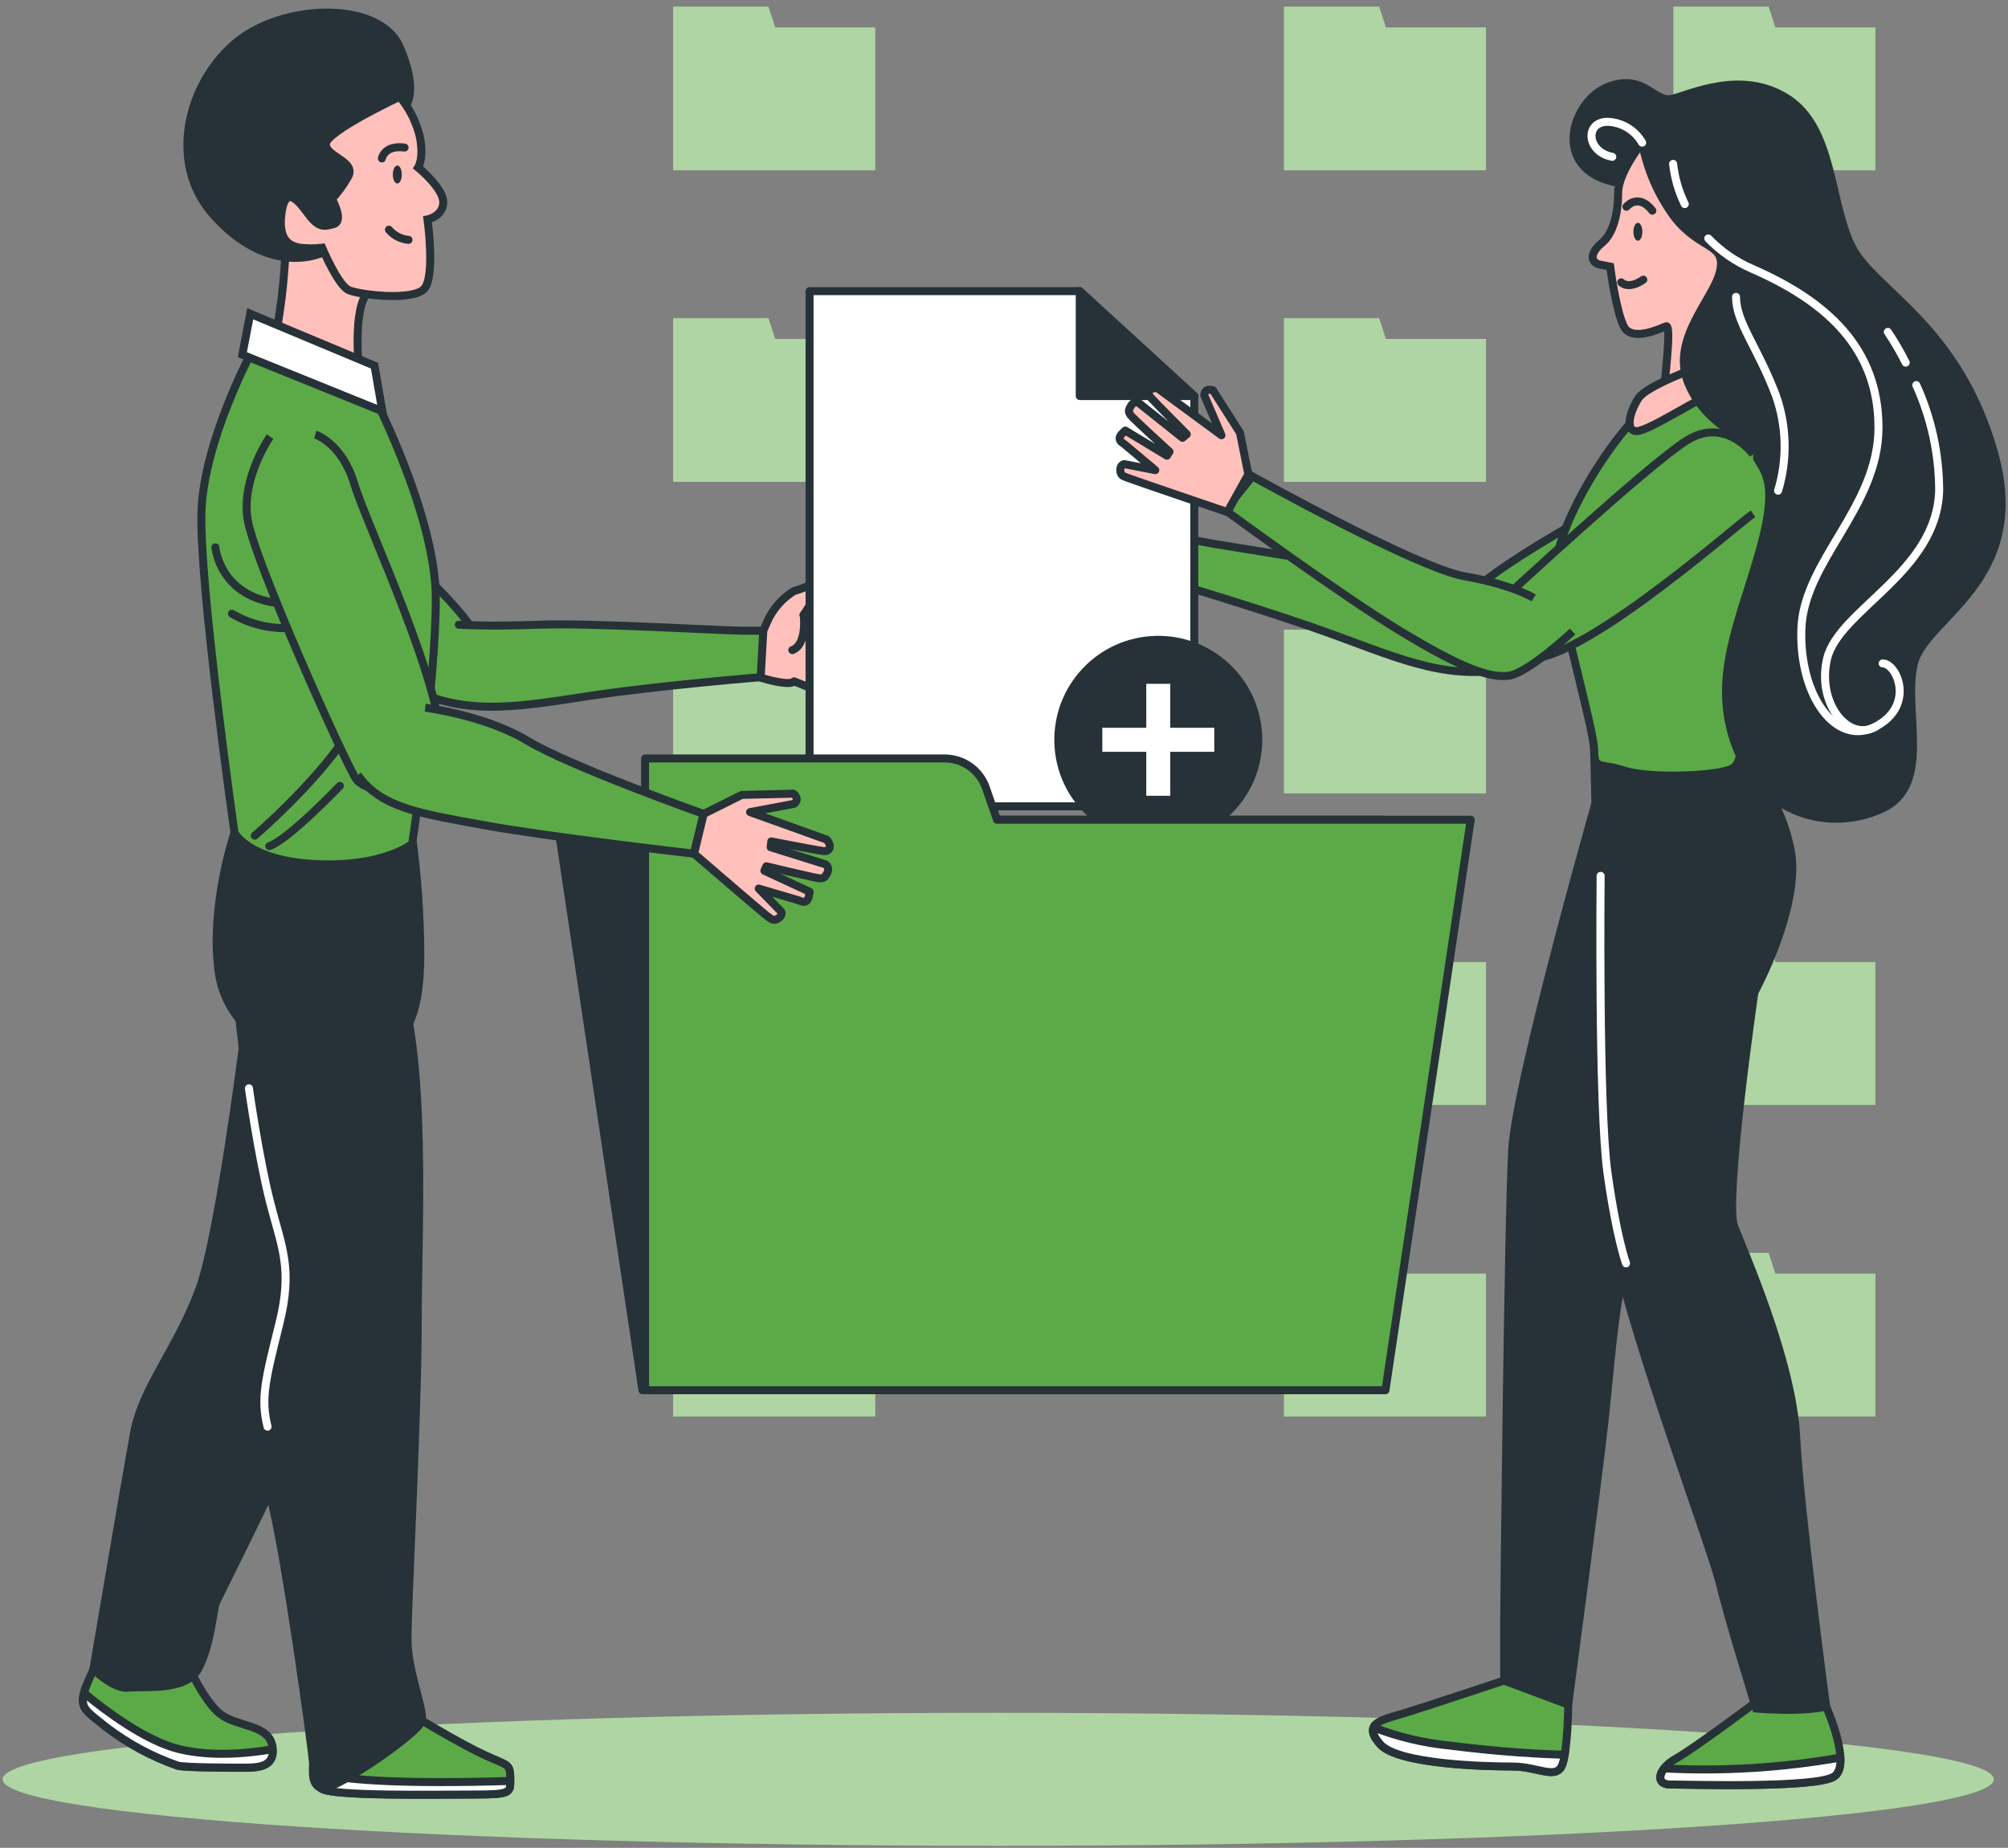 <svg width="251" height="231" viewBox="0 0 251 231" fill="none" xmlns="http://www.w3.org/2000/svg">
<rect x="0" y="0" width="251" height="231" fill="#808080" stroke="none"/>
<path d="M124.775 230.751C193.509 230.751 249.229 227.028 249.229 222.436C249.229 217.844 193.509 214.122 124.775 214.122C56.041 214.122 0.321 217.844 0.321 222.436C0.321 227.028 56.041 230.751 124.775 230.751Z" fill="#5CAA47"/>
<path opacity="0.5" d="M124.775 230.751C193.509 230.751 249.229 227.028 249.229 222.436C249.229 217.844 193.509 214.122 124.775 214.122C56.041 214.122 0.321 217.844 0.321 222.436C0.321 227.028 56.041 230.751 124.775 230.751Z" fill="white"/>
<path d="M96.056 0.825H84.143V3.424V18.69V21.29H109.408V3.424H96.902L96.056 0.825Z" fill="#5CAA47"/>
<path d="M96.056 39.773H84.143V42.372V57.638V60.237H109.408V42.372H96.902L96.056 39.773Z" fill="#5CAA47"/>
<path d="M96.056 78.72H84.143V81.319V96.585V99.184H109.408V81.319H96.902L96.056 78.72Z" fill="#5CAA47"/>
<path d="M96.056 117.668H84.143V120.267V135.533V138.132H109.408V120.267H96.902L96.056 117.668Z" fill="#5CAA47"/>
<path d="M96.056 156.615H84.143V159.214V174.48V177.079H109.408V159.214H96.902L96.056 156.615Z" fill="#5CAA47"/>
<path d="M172.393 0.825H160.488V3.424V18.69V21.29H185.745V3.424H173.239L172.393 0.825Z" fill="#5CAA47"/>
<path d="M221.924 3.424L221.077 0.825H209.173V3.424V18.69V21.29H234.429V3.424H221.924Z" fill="#5CAA47"/>
<path d="M172.393 39.773H160.488V42.372V57.638V60.237H185.745V42.372H173.239L172.393 39.773Z" fill="#5CAA47"/>
<path d="M221.077 78.72H209.173V81.319V96.585V99.184H234.429V81.319H221.924L221.077 78.72Z" fill="#5CAA47"/>
<path d="M221.077 39.773H209.173V42.372V57.638V60.237H234.429V42.372H221.924L221.077 39.773Z" fill="#5CAA47"/>
<path d="M172.393 78.72H160.488V81.319V96.585V99.184H185.745V81.319H173.239L172.393 78.72Z" fill="#5CAA47"/>
<path d="M172.393 117.668H160.488V120.267V135.533V138.132H185.745V120.267H173.239L172.393 117.668Z" fill="#5CAA47"/>
<path d="M221.077 117.668H209.173V120.267V135.533V138.132H234.429V120.267H221.924L221.077 117.668Z" fill="#5CAA47"/>
<path d="M172.393 156.615H160.488V159.214V174.48V177.079H185.745V159.214H173.239L172.393 156.615Z" fill="#5CAA47"/>
<path d="M221.077 156.615H209.173V159.214V174.48V177.079H234.429V159.214H221.924L221.077 156.615Z" fill="#5CAA47"/>
<g opacity="0.5">
<path d="M96.056 0.825H84.143V3.424V18.69V21.29H109.408V3.424H96.902L96.056 0.825Z" fill="white"/>
<path d="M96.056 39.773H84.143V42.372V57.638V60.237H109.408V42.372H96.902L96.056 39.773Z" fill="white"/>
<path d="M96.056 78.72H84.143V81.319V96.585V99.184H109.408V81.319H96.902L96.056 78.72Z" fill="white"/>
<path d="M96.056 117.668H84.143V120.267V135.533V138.132H109.408V120.267H96.902L96.056 117.668Z" fill="white"/>
<path d="M96.056 156.615H84.143V159.214V174.48V177.079H109.408V159.214H96.902L96.056 156.615Z" fill="white"/>
<path d="M172.393 0.825H160.488V3.424V18.69V21.29H185.745V3.424H173.239L172.393 0.825Z" fill="white"/>
<path d="M221.924 3.424L221.077 0.825H209.173V3.424V18.69V21.29H234.429V3.424H221.924Z" fill="white"/>
<path d="M172.393 39.773H160.488V42.372V57.638V60.237H185.745V42.372H173.239L172.393 39.773Z" fill="white"/>
<path d="M221.077 78.72H209.173V81.319V96.585V99.184H234.429V81.319H221.924L221.077 78.72Z" fill="white"/>
<path d="M221.077 39.773H209.173V42.372V57.638V60.237H234.429V42.372H221.924L221.077 39.773Z" fill="white"/>
<path d="M172.393 78.72H160.488V81.319V96.585V99.184H185.745V81.319H173.239L172.393 78.72Z" fill="white"/>
<path d="M172.393 117.668H160.488V120.267V135.533V138.132H185.745V120.267H173.239L172.393 117.668Z" fill="white"/>
<path d="M221.077 117.668H209.173V120.267V135.533V138.132H234.429V120.267H221.924L221.077 117.668Z" fill="white"/>
<path d="M172.393 156.615H160.488V159.214V174.48V177.079H185.745V159.214H173.239L172.393 156.615Z" fill="white"/>
<path d="M221.077 156.615H209.173V159.214V174.48V177.079H234.429V159.214H221.924L221.077 156.615Z" fill="white"/>
</g>
<path d="M29.193 59.043C29.193 59.043 28.431 64.267 30.954 67.84C33.477 71.413 51.884 86.383 53.527 87.246C55.169 88.11 62.23 86.264 60.097 80.557C57.963 74.851 42.461 62.777 39.353 59.509C36.246 56.241 33.35 56.715 33.35 56.715" fill="#5CAA47"/>
<path d="M29.193 59.043C29.193 59.043 28.431 64.267 30.954 67.84C33.477 71.413 51.884 86.383 53.527 87.246C55.169 88.11 62.23 86.264 60.097 80.557C57.963 74.851 42.461 62.777 39.353 59.509C36.246 56.241 33.35 56.715 33.35 56.715" stroke="#263238" stroke-miterlimit="10"/>
<path d="M57.345 78.094C57.345 78.094 60.876 78.339 67.429 78.094C73.983 77.848 90.374 78.847 92.897 78.847H95.438L95.192 84.647C95.192 84.647 82.83 85.654 74.262 86.916C65.694 88.177 58.632 89.693 51.571 86.162" fill="#5CAA47"/>
<path d="M57.345 78.094C57.345 78.094 60.876 78.339 67.429 78.094C73.983 77.848 90.374 78.847 92.897 78.847H95.438L95.192 84.647C95.192 84.647 82.83 85.654 74.262 86.916C65.694 88.177 58.632 89.693 51.571 86.162" stroke="#263238" stroke-linecap="round" stroke-linejoin="round"/>
<path d="M95.412 78.847L95.852 77.823C96.549 76.195 97.732 74.823 99.239 73.894V73.894C100.567 73.505 101.835 72.936 103.007 72.201L103.219 72.074C103.219 72.074 104.793 72.531 103.87 73.767C103.638 74.126 103.316 74.419 102.936 74.615C102.556 74.811 102.13 74.904 101.703 74.885L100.441 76.9L109.12 77.603C109.12 77.603 110.373 78.102 109.365 78.856C108.358 79.609 103.439 79.423 103.439 79.423L109.696 80.523C109.696 80.523 110.407 81.235 110.102 81.836C109.797 82.437 103.235 81.633 103.235 81.633L108.79 83.148C109.016 83.32 109.178 83.563 109.25 83.837C109.322 84.112 109.3 84.403 109.188 84.664C108.993 85.172 107.782 84.969 107.274 84.765C106.766 84.562 103.134 83.961 103.134 83.961L107.173 86.179C107.133 86.419 107.035 86.646 106.887 86.839C106.739 87.032 106.547 87.187 106.326 87.288C105.73 87.455 105.101 87.455 104.505 87.288L99.256 85.172C99.256 85.172 98.977 85.875 95.082 84.715L95.412 78.847Z" fill="#FFC0BB"/>
<path d="M95.412 78.847L95.852 77.823C96.549 76.195 97.732 74.823 99.239 73.894V73.894C100.567 73.505 101.835 72.936 103.007 72.201L103.219 72.074C103.219 72.074 104.793 72.531 103.87 73.767C103.638 74.126 103.316 74.419 102.936 74.615C102.556 74.811 102.13 74.904 101.703 74.885L100.441 76.9L109.12 77.603C109.12 77.603 110.373 78.102 109.365 78.856C108.358 79.609 103.439 79.423 103.439 79.423L109.696 80.523C109.696 80.523 110.407 81.235 110.102 81.836C109.797 82.437 103.235 81.633 103.235 81.633L108.79 83.148C109.016 83.32 109.178 83.563 109.25 83.837C109.322 84.112 109.3 84.403 109.188 84.664C108.993 85.172 107.782 84.969 107.274 84.765C106.766 84.562 103.134 83.961 103.134 83.961L107.173 86.179C107.133 86.419 107.035 86.646 106.887 86.839C106.739 87.032 106.547 87.187 106.326 87.288C105.73 87.455 105.101 87.455 104.505 87.288L99.256 85.172C99.256 85.172 98.977 85.875 95.082 84.715L95.412 78.847Z" fill="#FFC0BB" fill-opacity="0.2"/>
<path d="M95.412 78.847L95.852 77.823C96.549 76.195 97.732 74.823 99.239 73.894V73.894C100.567 73.505 101.835 72.936 103.007 72.201L103.219 72.074C103.219 72.074 104.793 72.531 103.87 73.767C103.638 74.126 103.316 74.419 102.936 74.615C102.556 74.811 102.13 74.904 101.703 74.885L100.441 76.9L109.12 77.603C109.12 77.603 110.373 78.102 109.365 78.856C108.358 79.609 103.439 79.423 103.439 79.423L109.696 80.523C109.696 80.523 110.407 81.235 110.102 81.836C109.797 82.437 103.235 81.633 103.235 81.633L108.79 83.148C109.016 83.32 109.178 83.563 109.25 83.837C109.322 84.112 109.3 84.403 109.188 84.664C108.993 85.172 107.782 84.969 107.274 84.765C106.766 84.562 103.134 83.961 103.134 83.961L107.173 86.179C107.133 86.419 107.035 86.646 106.887 86.839C106.739 87.032 106.547 87.187 106.326 87.288C105.73 87.455 105.101 87.455 104.505 87.288L99.256 85.172C99.256 85.172 98.977 85.875 95.082 84.715L95.412 78.847Z" stroke="#263238" stroke-linecap="round" stroke-linejoin="round"/>
<path d="M100.458 76.832C100.458 76.832 100.958 80.557 99.036 81.269Z" fill="#FFC0BB"/>
<path d="M100.458 76.832C100.458 76.832 100.958 80.557 99.036 81.269" stroke="#263238" stroke-linecap="round" stroke-linejoin="round"/>
<path d="M216.759 61.329C216.759 61.329 216.437 66.596 213.237 69.584C210.036 72.573 188.971 83.462 187.184 83.978C185.398 84.495 178.861 81.243 182.104 76.095C185.347 70.948 203 62.294 206.709 59.712C210.417 57.13 213.152 58.197 213.152 58.197" fill="#5CAA47"/>
<path d="M216.759 61.329C216.759 61.329 216.437 66.596 213.237 69.584C210.036 72.573 188.971 83.462 187.184 83.978C185.398 84.495 178.861 81.243 182.104 76.095C185.347 70.948 203 62.294 206.709 59.712C210.417 57.13 213.152 58.197 213.152 58.197" stroke="#263238" stroke-miterlimit="10"/>
<path d="M185.279 74.241C185.279 74.241 181.774 73.767 175.407 72.184C169.04 70.6 152.792 68.247 150.32 67.73L147.856 67.214L146.916 72.946C146.916 72.946 158.769 76.451 166.94 79.44C175.11 82.428 181.681 85.367 189.309 83.326" fill="#5CAA47"/>
<path d="M185.279 74.241C185.279 74.241 181.774 73.767 175.407 72.184C169.04 70.6 152.792 68.247 150.32 67.73L147.856 67.214L146.916 72.946C146.916 72.946 158.769 76.451 166.94 79.44C175.11 82.428 181.681 85.367 189.309 83.326" stroke="#263238" stroke-linecap="round" stroke-linejoin="round"/>
<path d="M147.856 67.205L147.636 66.113C147.278 64.374 146.391 62.789 145.096 61.575V61.575C143.875 60.912 142.75 60.086 141.751 59.119L141.582 58.95C141.582 58.95 139.939 59.077 140.608 60.44C140.76 60.839 141.014 61.191 141.346 61.461C141.677 61.73 142.074 61.906 142.496 61.973L143.343 64.208L134.707 63.124C134.707 63.124 133.369 63.361 134.207 64.301C135.045 65.241 139.871 66.054 139.871 66.054L133.521 65.867C133.521 65.867 132.675 66.409 132.852 67.07C133.03 67.73 139.626 68.272 139.626 68.272L133.885 68.619C133.629 68.74 133.419 68.943 133.291 69.196C133.162 69.449 133.121 69.737 133.174 70.016C133.276 70.558 134.504 70.6 135.037 70.507C135.57 70.414 139.27 70.567 139.27 70.567L134.859 71.913C134.847 72.152 134.893 72.39 134.991 72.608C135.09 72.826 135.239 73.017 135.426 73.166C135.974 73.45 136.589 73.578 137.204 73.538L142.776 72.531C142.776 72.531 142.911 73.276 146.958 72.937L147.856 67.205Z" fill="#FFC0BB" stroke="#263238" stroke-linecap="round" stroke-linejoin="round"/>
<path d="M143.326 64.208C143.326 64.208 142.081 67.755 143.809 68.839Z" fill="#FFC0BB"/>
<path d="M143.326 64.208C143.326 64.208 142.081 67.755 143.809 68.839" stroke="#263238" stroke-linecap="round" stroke-linejoin="round"/>
<path d="M149.287 100.802H101.195V36.394H134.969L149.287 49.51V100.802Z" fill="white" stroke="#263238" stroke-linecap="round" stroke-linejoin="round"/>
<path d="M134.969 36.394V49.51H149.287L134.969 36.394Z" fill="#263238" stroke="#263238" stroke-linecap="round" stroke-linejoin="round"/>
<path d="M154.232 101.41C159.162 96.194 158.929 87.968 153.712 83.038C148.496 78.108 140.27 78.341 135.34 83.558C130.41 88.774 130.643 97 135.859 101.93C141.076 106.86 149.302 106.627 154.232 101.41Z" fill="#263238"/>
<path d="M151.784 90.98H146.281V85.485H143.284V90.98H137.789V93.986H143.284V99.481H146.281V93.986H151.784V90.98Z" fill="white"/>
<path d="M172.841 173.794H80.307L69.639 102.478H172.841V173.794Z" fill="#263238" stroke="#263238" stroke-linecap="round" stroke-linejoin="round"/>
<path d="M124.623 102.478L123.234 98.482C122.862 97.411 122.165 96.483 121.241 95.826C120.317 95.169 119.212 94.816 118.078 94.816H80.637V173.794H173.18L183.84 102.478H124.623Z" fill="#5CAA47" stroke="#263238" stroke-linecap="round" stroke-linejoin="round"/>
<path d="M23.495 208.17C23.495 208.17 25.552 212.784 27.601 214.325C29.65 215.866 33.528 215.612 34.019 218.177C34.51 220.743 32.478 220.997 30.683 220.997C28.888 220.997 23.241 220.997 22.216 220.743C18.981 219.607 15.948 217.961 13.233 215.866C10.159 213.326 9.389 213.555 11.7 208.678C14.012 203.801 23.495 208.17 23.495 208.17Z" fill="#5CAA47" stroke="#263238" stroke-miterlimit="10"/>
<path d="M34.087 218.669C31.598 219.109 26.721 219.71 22.428 218.669C18.135 217.627 13.064 213.766 10.498 211.65C9.965 213.648 10.972 214.012 13.233 215.883C15.951 217.963 18.983 219.595 22.216 220.718C23.241 220.972 28.888 220.972 30.683 220.972C32.478 220.972 34.248 220.768 34.087 218.669Z" fill="white" stroke="#263238" stroke-miterlimit="10"/>
<path d="M31.191 124.365C31.191 124.365 27.669 153.914 24.849 161.357C22.03 168.799 17.78 173.506 16.755 179.137C15.731 184.767 11.675 208.669 11.675 208.669C11.675 208.669 14.215 211.209 16.035 210.981C17.856 210.752 23.215 211.497 24.756 208.669C26.297 205.841 26.678 201.269 26.932 200.499C27.186 199.728 37.939 178.925 40.538 170.712C43.138 162.5 51.368 128.581 51.114 124.475" fill="#263238"/>
<path d="M31.191 124.365C31.191 124.365 27.669 153.914 24.849 161.357C22.03 168.799 17.78 173.506 16.755 179.137C15.731 184.767 11.675 208.669 11.675 208.669C11.675 208.669 14.215 211.209 16.035 210.981C17.856 210.752 23.215 211.497 24.756 208.669C26.297 205.841 26.678 201.269 26.932 200.499C27.186 199.728 37.939 178.925 40.538 170.712C43.138 162.5 51.368 128.581 51.114 124.475" stroke="#263238" stroke-miterlimit="10"/>
<path d="M29.311 104.095C29.311 104.095 26.17 113.333 27.347 121.588C28.524 129.843 37.77 133.975 44.281 132.789C50.792 131.604 52.536 127.091 52.536 119.242C52.515 114.385 52.178 109.535 51.528 104.722C44.267 107.043 36.431 106.822 29.311 104.095Z" fill="#263238" stroke="#263238" stroke-miterlimit="10"/>
<path d="M31.479 43.947C31.479 43.947 25.552 54.954 25.188 63.793C24.824 72.632 29.311 104.095 29.311 104.095C29.311 104.095 31.081 107.634 39.539 108.024C47.998 108.413 51.529 105.484 51.529 105.484C51.529 105.484 54.475 85.434 54.475 74.817C54.475 64.2 46.22 48.477 46.22 48.477L31.479 43.947Z" fill="#5CAA47" stroke="#263238" stroke-miterlimit="10"/>
<path d="M26.924 68.424C26.924 68.424 27.44 74.647 34.967 75.426" stroke="#263238" stroke-linecap="round" stroke-linejoin="round"/>
<path d="M28.998 76.722C31.741 78.34 34.983 78.894 38.108 78.28" stroke="#263238" stroke-linecap="round" stroke-linejoin="round"/>
<path d="M31.852 104.468C31.852 104.468 39.37 97.991 43.265 92.022" stroke="#263238" stroke-linecap="round" stroke-linejoin="round"/>
<path d="M42.486 98.245C42.486 98.245 36 105.018 33.663 105.772" stroke="#263238" stroke-linecap="round" stroke-linejoin="round"/>
<path d="M35.797 29.367C35.797 29.367 35.602 34.87 35.018 38.604C34.434 42.338 34.231 43.913 34.231 43.913L45.043 48.036C45.043 48.036 44.052 40.569 45.432 37.419C46.21 35.737 46.74 33.952 47.007 32.119C47.007 32.119 43.468 23.465 39.734 22.873C36 22.28 35.797 29.367 35.797 29.367Z" fill="#FFC0BB"/>
<path d="M35.797 29.367C35.797 29.367 35.602 34.87 35.018 38.604C34.434 42.338 34.231 43.913 34.231 43.913L45.043 48.036C45.043 48.036 44.052 40.569 45.432 37.419C46.21 35.737 46.74 33.952 47.007 32.119C47.007 32.119 43.468 23.465 39.734 22.873C36 22.28 35.797 29.367 35.797 29.367Z" fill="#FFC0BB" fill-opacity="0.2"/>
<path d="M35.797 29.367C35.797 29.367 35.602 34.87 35.018 38.604C34.434 42.338 34.231 43.913 34.231 43.913L45.043 48.036C45.043 48.036 44.052 40.569 45.432 37.419C46.21 35.737 46.74 33.952 47.007 32.119C47.007 32.119 43.468 23.465 39.734 22.873C36 22.28 35.797 29.367 35.797 29.367Z" stroke="#263238" stroke-miterlimit="10"/>
<path d="M50.546 13.475C50.546 13.475 52.511 11.705 49.954 5.854C47.397 0.004 35.018 0.351 29.117 5.651C23.215 10.951 21.251 20.401 26.365 26.488C31.479 32.576 37.567 33.372 41.504 31.009C45.441 28.647 45.822 24.134 45.822 22.365C45.822 20.595 44.45 16.269 46.414 15.092C47.695 14.332 49.09 13.786 50.546 13.475V13.475Z" fill="#263238" stroke="#263238" stroke-miterlimit="10"/>
<path d="M30.294 44.336L47.795 51.414L46.812 45.716L31.276 39.222L30.294 44.336Z" fill="white" stroke="#263238" stroke-miterlimit="10"/>
<path d="M52.748 215.095C52.748 215.095 57.879 218.177 60.698 219.456C63.517 220.734 63.78 220.48 63.78 222.275C63.78 224.07 64.034 224.333 59.411 224.333C54.788 224.333 41.453 224.587 40.174 223.562C38.896 222.538 50.953 214.325 52.748 215.095Z" fill="#5CAA47" stroke="#263238" stroke-miterlimit="10"/>
<path d="M59.411 224.333C63.738 224.333 63.788 224.104 63.78 222.639C50.631 223.037 44.222 222.538 41.106 221.962C40.259 222.75 39.878 223.359 40.174 223.596C41.495 224.587 54.797 224.333 59.411 224.333Z" fill="white" stroke="#263238" stroke-miterlimit="10"/>
<path d="M49.962 12.095C49.962 12.095 40.725 16.421 40.725 18.021C40.725 19.622 44.653 20.18 43.477 22.153C42.917 23.131 42.253 24.045 41.495 24.879C41.495 24.879 43.062 27.631 41.69 28.021C40.318 28.41 39.726 28.41 38.303 26.446C36.881 24.482 35.551 23.499 35.162 26.844C34.773 30.188 36.339 30.772 37.516 30.967C38.43 31.076 39.353 31.076 40.267 30.967C40.267 30.967 42.24 35.683 43.612 36.276C44.984 36.868 51.672 37.656 53.044 36.081C54.416 34.506 53.442 27.428 53.442 27.428C53.442 27.428 55.406 27.038 55.406 25.269C55.406 23.499 52.265 20.942 52.265 20.942C52.265 20.942 53.044 19.765 52.46 17.014C52.017 15.204 51.162 13.52 49.962 12.095V12.095Z" fill="#FFC0BB"/>
<path d="M49.962 12.095C49.962 12.095 40.725 16.421 40.725 18.021C40.725 19.622 44.653 20.18 43.477 22.153C42.917 23.131 42.253 24.045 41.495 24.879C41.495 24.879 43.062 27.631 41.69 28.021C40.318 28.41 39.726 28.41 38.303 26.446C36.881 24.482 35.551 23.499 35.162 26.844C34.773 30.188 36.339 30.772 37.516 30.967C38.43 31.076 39.353 31.076 40.267 30.967C40.267 30.967 42.24 35.683 43.612 36.276C44.984 36.868 51.672 37.656 53.044 36.081C54.416 34.506 53.442 27.428 53.442 27.428C53.442 27.428 55.406 27.038 55.406 25.269C55.406 23.499 52.265 20.942 52.265 20.942C52.265 20.942 53.044 19.765 52.46 17.014C52.017 15.204 51.162 13.52 49.962 12.095V12.095Z" fill="#FFC0BB" fill-opacity="0.2"/>
<path d="M49.962 12.095C49.962 12.095 40.725 16.421 40.725 18.021C40.725 19.622 44.653 20.18 43.477 22.153C42.917 23.131 42.253 24.045 41.495 24.879C41.495 24.879 43.062 27.631 41.69 28.021C40.318 28.41 39.726 28.41 38.303 26.446C36.881 24.482 35.551 23.499 35.162 26.844C34.773 30.188 36.339 30.772 37.516 30.967C38.43 31.076 39.353 31.076 40.267 30.967C40.267 30.967 42.24 35.683 43.612 36.276C44.984 36.868 51.672 37.656 53.044 36.081C54.416 34.506 53.442 27.428 53.442 27.428C53.442 27.428 55.406 27.038 55.406 25.269C55.406 23.499 52.265 20.942 52.265 20.942C52.265 20.942 53.044 19.765 52.46 17.014C52.017 15.204 51.162 13.52 49.962 12.095V12.095Z" stroke="#263238" stroke-miterlimit="10"/>
<path d="M50.224 21.814C50.224 22.433 49.979 22.941 49.666 22.941C49.352 22.941 49.107 22.433 49.107 21.814C49.107 21.196 49.352 20.697 49.666 20.697C49.979 20.697 50.224 21.196 50.224 21.814Z" fill="#263238"/>
<path d="M47.735 19.808C47.735 19.808 48.023 18.114 50.572 18.445" stroke="#263238" stroke-linecap="round" stroke-linejoin="round"/>
<path d="M51.063 29.985C50.111 29.902 49.231 29.446 48.616 28.715" stroke="#263238" stroke-linecap="round" stroke-linejoin="round"/>
<path d="M29.642 124.873C29.642 124.873 31.437 142.577 33.74 150.273C36.043 157.97 36.051 161.28 35.281 167.978C34.51 174.675 31.945 180.805 33.74 186.96C35.535 193.116 39.133 219.456 39.133 220.48C39.133 221.505 38.87 223.02 40.157 223.562C41.444 224.104 52.468 216.636 52.731 215.095C52.993 213.555 50.936 208.94 50.936 204.834C50.936 200.727 52.214 176.698 52.214 165.158C52.214 153.618 53.501 131.545 49.395 121.283" fill="#263238"/>
<path d="M29.642 124.873C29.642 124.873 31.437 142.577 33.74 150.273C36.043 157.97 36.051 161.28 35.281 167.978C34.51 174.675 31.945 180.805 33.74 186.96C35.535 193.116 39.133 219.456 39.133 220.48C39.133 221.505 38.87 223.02 40.157 223.562C41.444 224.104 52.468 216.636 52.731 215.095C52.993 213.555 50.936 208.94 50.936 204.834C50.936 200.727 52.214 176.698 52.214 165.158C52.214 153.618 53.501 131.545 49.395 121.283" stroke="#263238" stroke-miterlimit="10"/>
<path d="M31.115 136.049C31.115 136.049 32.326 144.66 33.757 150.273C35.187 155.887 36.652 158.52 34.908 165.514C33.164 172.507 32.571 174.827 33.443 178.349" stroke="white" stroke-linecap="round" stroke-linejoin="round"/>
<path d="M188.022 210.083C188.022 210.083 177.524 213.588 175.026 214.317C172.528 215.045 170.276 215.57 172.528 218.067C174.78 220.565 185.779 220.819 189.022 220.819C192.264 220.819 194.525 222.563 195.27 220.565C196.015 218.567 196.024 213.063 196.024 213.063L188.022 210.083Z" fill="#5CAA47" stroke="#263238" stroke-miterlimit="10"/>
<path d="M195.592 219.371C192.798 219.287 187.523 219.024 181.283 218.22C178.005 217.905 174.785 217.142 171.715 215.951C171.487 216.45 171.715 217.119 172.562 218.084C174.814 220.582 185.813 220.836 189.055 220.836C192.298 220.836 194.559 222.58 195.304 220.582C195.437 220.188 195.533 219.783 195.592 219.371Z" fill="white" stroke="#263238" stroke-miterlimit="10"/>
<path d="M219.765 212.581C219.765 212.581 211.763 218.584 209.52 219.828C207.276 221.073 206.768 223.08 208.766 223.08C210.764 223.08 227.012 223.579 229.264 222.081C231.517 220.582 228.265 213.334 228.265 213.334C228.265 213.334 222.262 212.581 219.765 212.581Z" fill="#5CAA47" stroke="#263238" stroke-miterlimit="10"/>
<path d="M229.264 222.081C229.899 221.657 230.111 220.768 230.043 219.718C222.78 220.997 215.395 221.451 208.03 221.073C207.234 222.098 207.395 223.08 208.8 223.08C210.764 223.08 227.012 223.579 229.264 222.081Z" fill="white" stroke="#263238" stroke-miterlimit="10"/>
<path d="M200.519 96.568C200.519 96.568 189.513 134.804 189.021 143.805C188.53 152.805 188.022 200.592 188.022 202.836V210.083L196.024 213.08C196.024 213.08 199.774 184.793 200.519 178.045C201.265 171.297 201.773 163.795 202.772 160.264C203.771 156.734 205.769 142.484 206.522 139.52C207.276 136.557 209.02 124.026 208.521 109.776C208.021 95.527 202.272 93.063 200.519 96.568Z" fill="#263238" stroke="#263238" stroke-miterlimit="10"/>
<path d="M199.275 93.817C199.275 93.817 199.52 105.06 199.774 116.059C200.028 127.057 199.275 143.805 201.773 155.802C204.27 167.8 214.016 193.844 215.015 198.086C216.014 202.328 219.519 213.588 219.519 213.588C219.519 213.588 225.014 214.088 228.265 213.334C228.265 213.334 225.014 189.043 224.515 179.543C224.015 170.043 218.012 156.547 216.767 153.296C215.523 150.045 219.299 124.06 219.299 124.06C219.299 124.06 225.293 113.053 223.795 106.06C222.941 101.927 220.95 98.114 218.046 95.053C218.046 95.053 203.017 97.102 199.275 93.817Z" fill="#263238" stroke="#263238" stroke-miterlimit="10"/>
<path d="M200.079 109.489C200.079 109.489 199.791 138.377 200.926 146.548C202.06 154.718 203.254 157.936 203.254 157.936" stroke="white" stroke-linecap="round" stroke-linejoin="round"/>
<path d="M217.512 46.3C217.512 46.3 214.515 44.057 208.021 48.841C201.527 53.624 194.025 66.579 194.525 71.582C195.024 76.586 199.275 91.327 199.275 93.825C199.275 96.323 200.02 95.324 203.017 96.323C206.014 97.322 214.515 97.076 216.513 96.077C218.512 95.078 217.512 88.576 218.012 83.081C218.512 77.585 221.763 66.833 221.517 59.086C221.272 51.338 218.512 47.325 217.512 46.3Z" fill="#5CAA47" stroke="#263238" stroke-miterlimit="10"/>
<path d="M205.269 17.835C205.269 17.835 202.272 21.586 202.272 24.084C202.272 26.581 201.713 29.164 200.215 30.391C198.716 31.619 198.767 32.83 200.02 33.084L201.273 33.329C201.273 33.329 201.976 38.782 202.966 40.789C203.957 42.795 207.513 41.077 208.258 40.789C209.003 40.501 208.013 48.036 208.013 48.79C208.013 49.543 215.506 48.536 216.479 48.536C217.453 48.536 216.979 39.535 217.978 36.792C218.977 34.049 222.212 30.544 218.232 24.541C214.253 18.538 207.522 13.585 205.269 17.835Z" fill="#FFC0BB"/>
<path d="M205.269 17.835C205.269 17.835 202.272 21.586 202.272 24.084C202.272 26.581 201.713 29.164 200.215 30.391C198.716 31.619 198.767 32.83 200.02 33.084L201.273 33.329C201.273 33.329 201.976 38.782 202.966 40.789C203.957 42.795 207.513 41.077 208.258 40.789C209.003 40.501 208.013 48.036 208.013 48.79C208.013 49.543 215.506 48.536 216.479 48.536C217.453 48.536 216.979 39.535 217.978 36.792C218.977 34.049 222.212 30.544 218.232 24.541C214.253 18.538 207.522 13.585 205.269 17.835Z" fill="#FFC0BB" fill-opacity="0.2"/>
<path d="M205.269 17.835C205.269 17.835 202.272 21.586 202.272 24.084C202.272 26.581 201.713 29.164 200.215 30.391C198.716 31.619 198.767 32.83 200.02 33.084L201.273 33.329C201.273 33.329 201.976 38.782 202.966 40.789C203.957 42.795 207.513 41.077 208.258 40.789C209.003 40.501 208.013 48.036 208.013 48.79C208.013 49.543 215.506 48.536 216.479 48.536C217.453 48.536 216.979 39.535 217.978 36.792C218.977 34.049 222.212 30.544 218.232 24.541C214.253 18.538 207.522 13.585 205.269 17.835Z" stroke="#263238" stroke-miterlimit="10"/>
<path d="M204.177 28.977C204.177 29.596 204.423 30.095 204.736 30.095C205.049 30.095 205.295 29.596 205.295 28.977C205.295 28.359 205.049 27.851 204.736 27.851C204.423 27.851 204.177 28.359 204.177 28.977Z" fill="#263238"/>
<path d="M202.653 35.294C202.653 35.294 203.5 36.267 205.413 34.963" stroke="#263238" stroke-linecap="round" stroke-linejoin="round"/>
<path d="M203.305 25.845C203.305 25.845 204.761 24.058 206.548 26.336" stroke="#263238" stroke-linecap="round" stroke-linejoin="round"/>
<path d="M212.365 45.86C212.365 45.86 205.879 48.189 204.838 49.746C203.796 51.304 203.026 53.895 204.584 53.895C206.141 53.895 212.873 49.365 214.693 48.968C216.513 48.57 214.693 43.523 212.365 45.86Z" fill="#FFC0BB"/>
<path d="M212.365 45.86C212.365 45.86 205.879 48.189 204.838 49.746C203.796 51.304 203.026 53.895 204.584 53.895C206.141 53.895 212.873 49.365 214.693 48.968C216.513 48.57 214.693 43.523 212.365 45.86Z" fill="#FFC0BB" fill-opacity="0.2"/>
<path d="M212.365 45.86C212.365 45.86 205.879 48.189 204.838 49.746C203.796 51.304 203.026 53.895 204.584 53.895C206.141 53.895 212.873 49.365 214.693 48.968C216.513 48.57 214.693 43.523 212.365 45.86Z" stroke="#263238" stroke-miterlimit="10"/>
<path d="M205.269 17.835C205.888 21.178 207.254 24.339 209.266 27.081C212.517 31.314 215.768 30.332 215.015 33.854C214.261 37.377 208.766 42.321 211.018 47.858C213.271 53.396 218.266 54.352 219.265 56.605C220.264 58.857 222.516 59.602 220.019 68.602C217.521 77.603 213.77 84.842 217.013 93.342C220.256 101.843 228.765 104.087 235.259 101.089C241.753 98.092 237.757 88.592 239.264 82.843C240.771 77.094 253.759 72.599 249.255 56.596C244.75 40.594 234.26 36.352 231.474 30.849C228.689 25.345 229.231 16.108 223.482 12.357C217.733 8.606 211.23 11.857 208.986 12.357C206.743 12.857 205.481 9.106 200.985 10.858C196.489 12.611 193.805 21.019 201.832 22.78C202.674 20.94 203.838 19.265 205.269 17.835V17.835Z" fill="#263238" stroke="#263238" stroke-miterlimit="10"/>
<path d="M213.533 29.807C215.101 31.433 216.978 32.728 219.053 33.617C228.367 37.698 234.81 43.54 234.81 53.455C234.81 63.37 225.497 70.092 225.175 78.559C224.853 87.026 229.552 93.436 234.488 90.811C239.425 88.186 237.122 82.937 235.335 82.937" stroke="white" stroke-linecap="round" stroke-linejoin="round"/>
<path d="M209.139 20.485C209.33 22.233 209.823 23.934 210.595 25.514" stroke="white" stroke-linecap="round" stroke-linejoin="round"/>
<path d="M239.535 48.138C241.415 52.285 242.391 56.784 242.396 61.338C242.1 71.549 229.849 76.222 228.384 82.352C227.071 87.864 231.017 92.851 234.514 90.819" stroke="white" stroke-linecap="round" stroke-linejoin="round"/>
<path d="M235.979 41.491C236.802 42.725 237.549 44.009 238.214 45.335" stroke="white" stroke-linecap="round" stroke-linejoin="round"/>
<path d="M222.262 61.338C223.446 57.421 223.343 53.227 221.966 49.374C219.629 43.244 217.004 40.323 217.004 37.114" stroke="white" stroke-linecap="round" stroke-linejoin="round"/>
<path d="M205.269 17.835C204.83 17.071 204.205 16.431 203.451 15.975C202.697 15.519 201.84 15.262 200.96 15.227C198.039 15.227 198.327 19.02 201.535 19.605" stroke="white" stroke-linecap="round" stroke-linejoin="round"/>
<path d="M33.757 54.581C33.757 54.581 30.167 59.712 30.937 64.843C31.708 69.974 43.256 95.628 44.535 97.423C45.813 99.218 54.28 101.022 55.051 93.833C55.821 86.645 45.822 65.613 44.281 60.483C42.74 55.352 39.404 54.327 39.404 54.327" fill="#5CAA47"/>
<path d="M33.757 54.581C33.757 54.581 30.167 59.712 30.937 64.843C31.708 69.974 43.256 95.628 44.535 97.423C45.813 99.218 54.28 101.022 55.051 93.833C55.821 86.645 45.822 65.613 44.281 60.483C42.74 55.352 39.404 54.327 39.404 54.327" stroke="#263238" stroke-miterlimit="10"/>
<path d="M53.146 88.465C53.146 88.465 60.664 89.422 65.93 92.606C71.197 95.789 87.944 101.75 87.944 101.75L86.742 106.72C86.742 106.72 68.31 104.595 60.495 103.155C52.68 101.716 47.608 101.03 44.721 96.881" fill="#5CAA47"/>
<path d="M53.146 88.465C53.146 88.465 60.664 89.422 65.93 92.606C71.197 95.789 87.944 101.75 87.944 101.75L86.742 106.72C86.742 106.72 68.31 104.595 60.495 103.155C52.68 101.716 47.608 101.03 44.721 96.881" stroke="#263238" stroke-miterlimit="10"/>
<path d="M103.176 108.049L96.335 105.907L96.411 105.187C96.411 105.187 102.245 106.314 102.88 106.39C103.515 106.466 103.727 106.153 103.727 105.755C103.685 105.453 103.545 105.173 103.329 104.959L93.761 101.521L99.256 100.488C100.052 99.853 99.171 99.218 99.171 99.218L92.72 99.371L87.961 101.75L86.759 106.72C86.759 106.72 95.59 114.34 95.988 114.586C96.386 114.831 96.623 115.221 97.258 114.823C97.893 114.425 97.656 113.976 97.656 113.976L94.836 111.08L99.696 112.511C100.247 112.672 100.331 112.833 100.729 112.672C101.127 112.511 101.203 111.478 101.203 111.478L95.548 108.854L95.793 108.295C95.793 108.295 102.067 109.802 102.456 109.802C102.846 109.802 103.092 109.802 103.413 109.091C103.514 108.92 103.545 108.716 103.501 108.523C103.457 108.329 103.341 108.16 103.176 108.049V108.049Z" fill="#FFC0BB"/>
<path d="M103.176 108.049L96.335 105.907L96.411 105.187C96.411 105.187 102.245 106.314 102.88 106.39C103.515 106.466 103.727 106.153 103.727 105.755C103.685 105.453 103.545 105.173 103.329 104.959L93.761 101.521L99.256 100.488C100.052 99.853 99.171 99.218 99.171 99.218L92.72 99.371L87.961 101.75L86.759 106.72C86.759 106.72 95.59 114.34 95.988 114.586C96.386 114.831 96.623 115.221 97.258 114.823C97.893 114.425 97.656 113.976 97.656 113.976L94.836 111.08L99.696 112.511C100.247 112.672 100.331 112.833 100.729 112.672C101.127 112.511 101.203 111.478 101.203 111.478L95.548 108.854L95.793 108.295C95.793 108.295 102.067 109.802 102.456 109.802C102.846 109.802 103.092 109.802 103.413 109.091C103.514 108.92 103.545 108.716 103.501 108.523C103.457 108.329 103.341 108.16 103.176 108.049V108.049Z" fill="#FFC0BB" fill-opacity="0.2"/>
<path d="M103.176 108.049L96.335 105.907L96.411 105.187C96.411 105.187 102.245 106.314 102.88 106.39C103.515 106.466 103.727 106.153 103.727 105.755C103.685 105.453 103.545 105.173 103.329 104.959L93.761 101.521L99.256 100.488C100.052 99.853 99.171 99.218 99.171 99.218L92.72 99.371L87.961 101.75L86.759 106.72C86.759 106.72 95.59 114.34 95.988 114.586C96.386 114.831 96.623 115.221 97.258 114.823C97.893 114.425 97.656 113.976 97.656 113.976L94.836 111.08L99.696 112.511C100.247 112.672 100.331 112.833 100.729 112.672C101.127 112.511 101.203 111.478 101.203 111.478L95.548 108.854L95.793 108.295C95.793 108.295 102.067 109.802 102.456 109.802C102.846 109.802 103.092 109.802 103.413 109.091C103.514 108.92 103.545 108.716 103.501 108.523C103.457 108.329 103.341 108.16 103.176 108.049V108.049Z" stroke="#263238" stroke-linecap="round" stroke-linejoin="round"/>
<path d="M219.138 56.799C219.138 56.799 215.667 51.982 210.773 55.106C205.879 58.23 188.132 74.673 188.132 74.673C188.132 74.673 184.543 78.906 189.826 82.005C195.109 85.104 216.784 65.834 219.13 64.225" fill="#5CAA47"/>
<path d="M219.138 56.799C219.138 56.799 215.667 51.982 210.773 55.106C205.879 58.23 188.132 74.673 188.132 74.673C188.132 74.673 184.543 78.906 189.826 82.005C195.109 85.104 216.784 65.834 219.13 64.225" stroke="#263238" stroke-miterlimit="10"/>
<path d="M191.714 74.749C191.714 74.749 189.081 73.098 183.095 72.048C177.109 70.998 156.543 59.543 156.543 59.543L153.156 63.776C153.156 63.776 167.626 74.419 175.17 78.974C182.714 83.529 186.084 84.731 188.505 84.486C190.927 84.24 196.574 78.949 196.574 78.949" fill="#5CAA47"/>
<path d="M191.714 74.749C191.714 74.749 189.081 73.098 183.095 72.048C177.109 70.998 156.543 59.543 156.543 59.543L153.156 63.776C153.156 63.776 167.626 74.419 175.17 78.974C182.714 83.529 186.084 84.731 188.505 84.486C190.927 84.24 196.574 78.949 196.574 78.949" stroke="#263238" stroke-miterlimit="10"/>
<path d="M142.344 50.373L147.813 54.733L148.347 54.285C148.347 54.285 144.266 50.187 143.859 49.713C143.453 49.239 143.571 48.866 143.859 48.654C144.123 48.53 144.419 48.492 144.706 48.544L152.682 54.412L150.531 49.408C150.616 48.417 151.607 48.781 151.607 48.781L154.993 54.082L156.043 59.297L153.418 64.013C153.418 64.013 141.336 59.907 140.93 59.721C140.523 59.534 140.083 59.551 140.041 58.815C139.998 58.078 140.532 58.019 140.532 58.019L144.41 58.772L140.65 55.614C140.219 55.25 140.049 55.275 139.956 54.861C139.863 54.446 140.667 53.828 140.667 53.828L145.866 56.969L146.188 56.469C146.188 56.469 141.539 52.236 141.319 51.889C141.099 51.541 140.972 51.372 141.379 50.729C141.463 50.557 141.61 50.424 141.79 50.358C141.97 50.291 142.168 50.297 142.344 50.373V50.373Z" fill="#FFC0BB"/>
<path d="M142.344 50.373L147.813 54.733L148.347 54.285C148.347 54.285 144.266 50.187 143.859 49.713C143.453 49.239 143.571 48.866 143.859 48.654C144.123 48.53 144.419 48.492 144.706 48.544L152.682 54.412L150.531 49.408C150.616 48.417 151.607 48.781 151.607 48.781L154.993 54.082L156.043 59.297L153.418 64.013C153.418 64.013 141.336 59.907 140.93 59.721C140.523 59.534 140.083 59.551 140.041 58.815C139.998 58.078 140.532 58.019 140.532 58.019L144.41 58.772L140.65 55.614C140.219 55.25 140.049 55.275 139.956 54.861C139.863 54.446 140.667 53.828 140.667 53.828L145.866 56.969L146.188 56.469C146.188 56.469 141.539 52.236 141.319 51.889C141.099 51.541 140.972 51.372 141.379 50.729C141.463 50.557 141.61 50.424 141.79 50.358C141.97 50.291 142.168 50.297 142.344 50.373V50.373Z" fill="#FFC0BB" fill-opacity="0.2"/>
<path d="M142.344 50.373L147.813 54.733L148.347 54.285C148.347 54.285 144.266 50.187 143.859 49.713C143.453 49.239 143.571 48.866 143.859 48.654C144.123 48.53 144.419 48.492 144.706 48.544L152.682 54.412L150.531 49.408C150.616 48.417 151.607 48.781 151.607 48.781L154.993 54.082L156.043 59.297L153.418 64.013C153.418 64.013 141.336 59.907 140.93 59.721C140.523 59.534 140.083 59.551 140.041 58.815C139.998 58.078 140.532 58.019 140.532 58.019L144.41 58.772L140.65 55.614C140.219 55.25 140.049 55.275 139.956 54.861C139.863 54.446 140.667 53.828 140.667 53.828L145.866 56.969L146.188 56.469C146.188 56.469 141.539 52.236 141.319 51.889C141.099 51.541 140.972 51.372 141.379 50.729C141.463 50.557 141.61 50.424 141.79 50.358C141.97 50.291 142.168 50.297 142.344 50.373V50.373Z" stroke="#263238" stroke-linecap="round" stroke-linejoin="round"/>
</svg>
